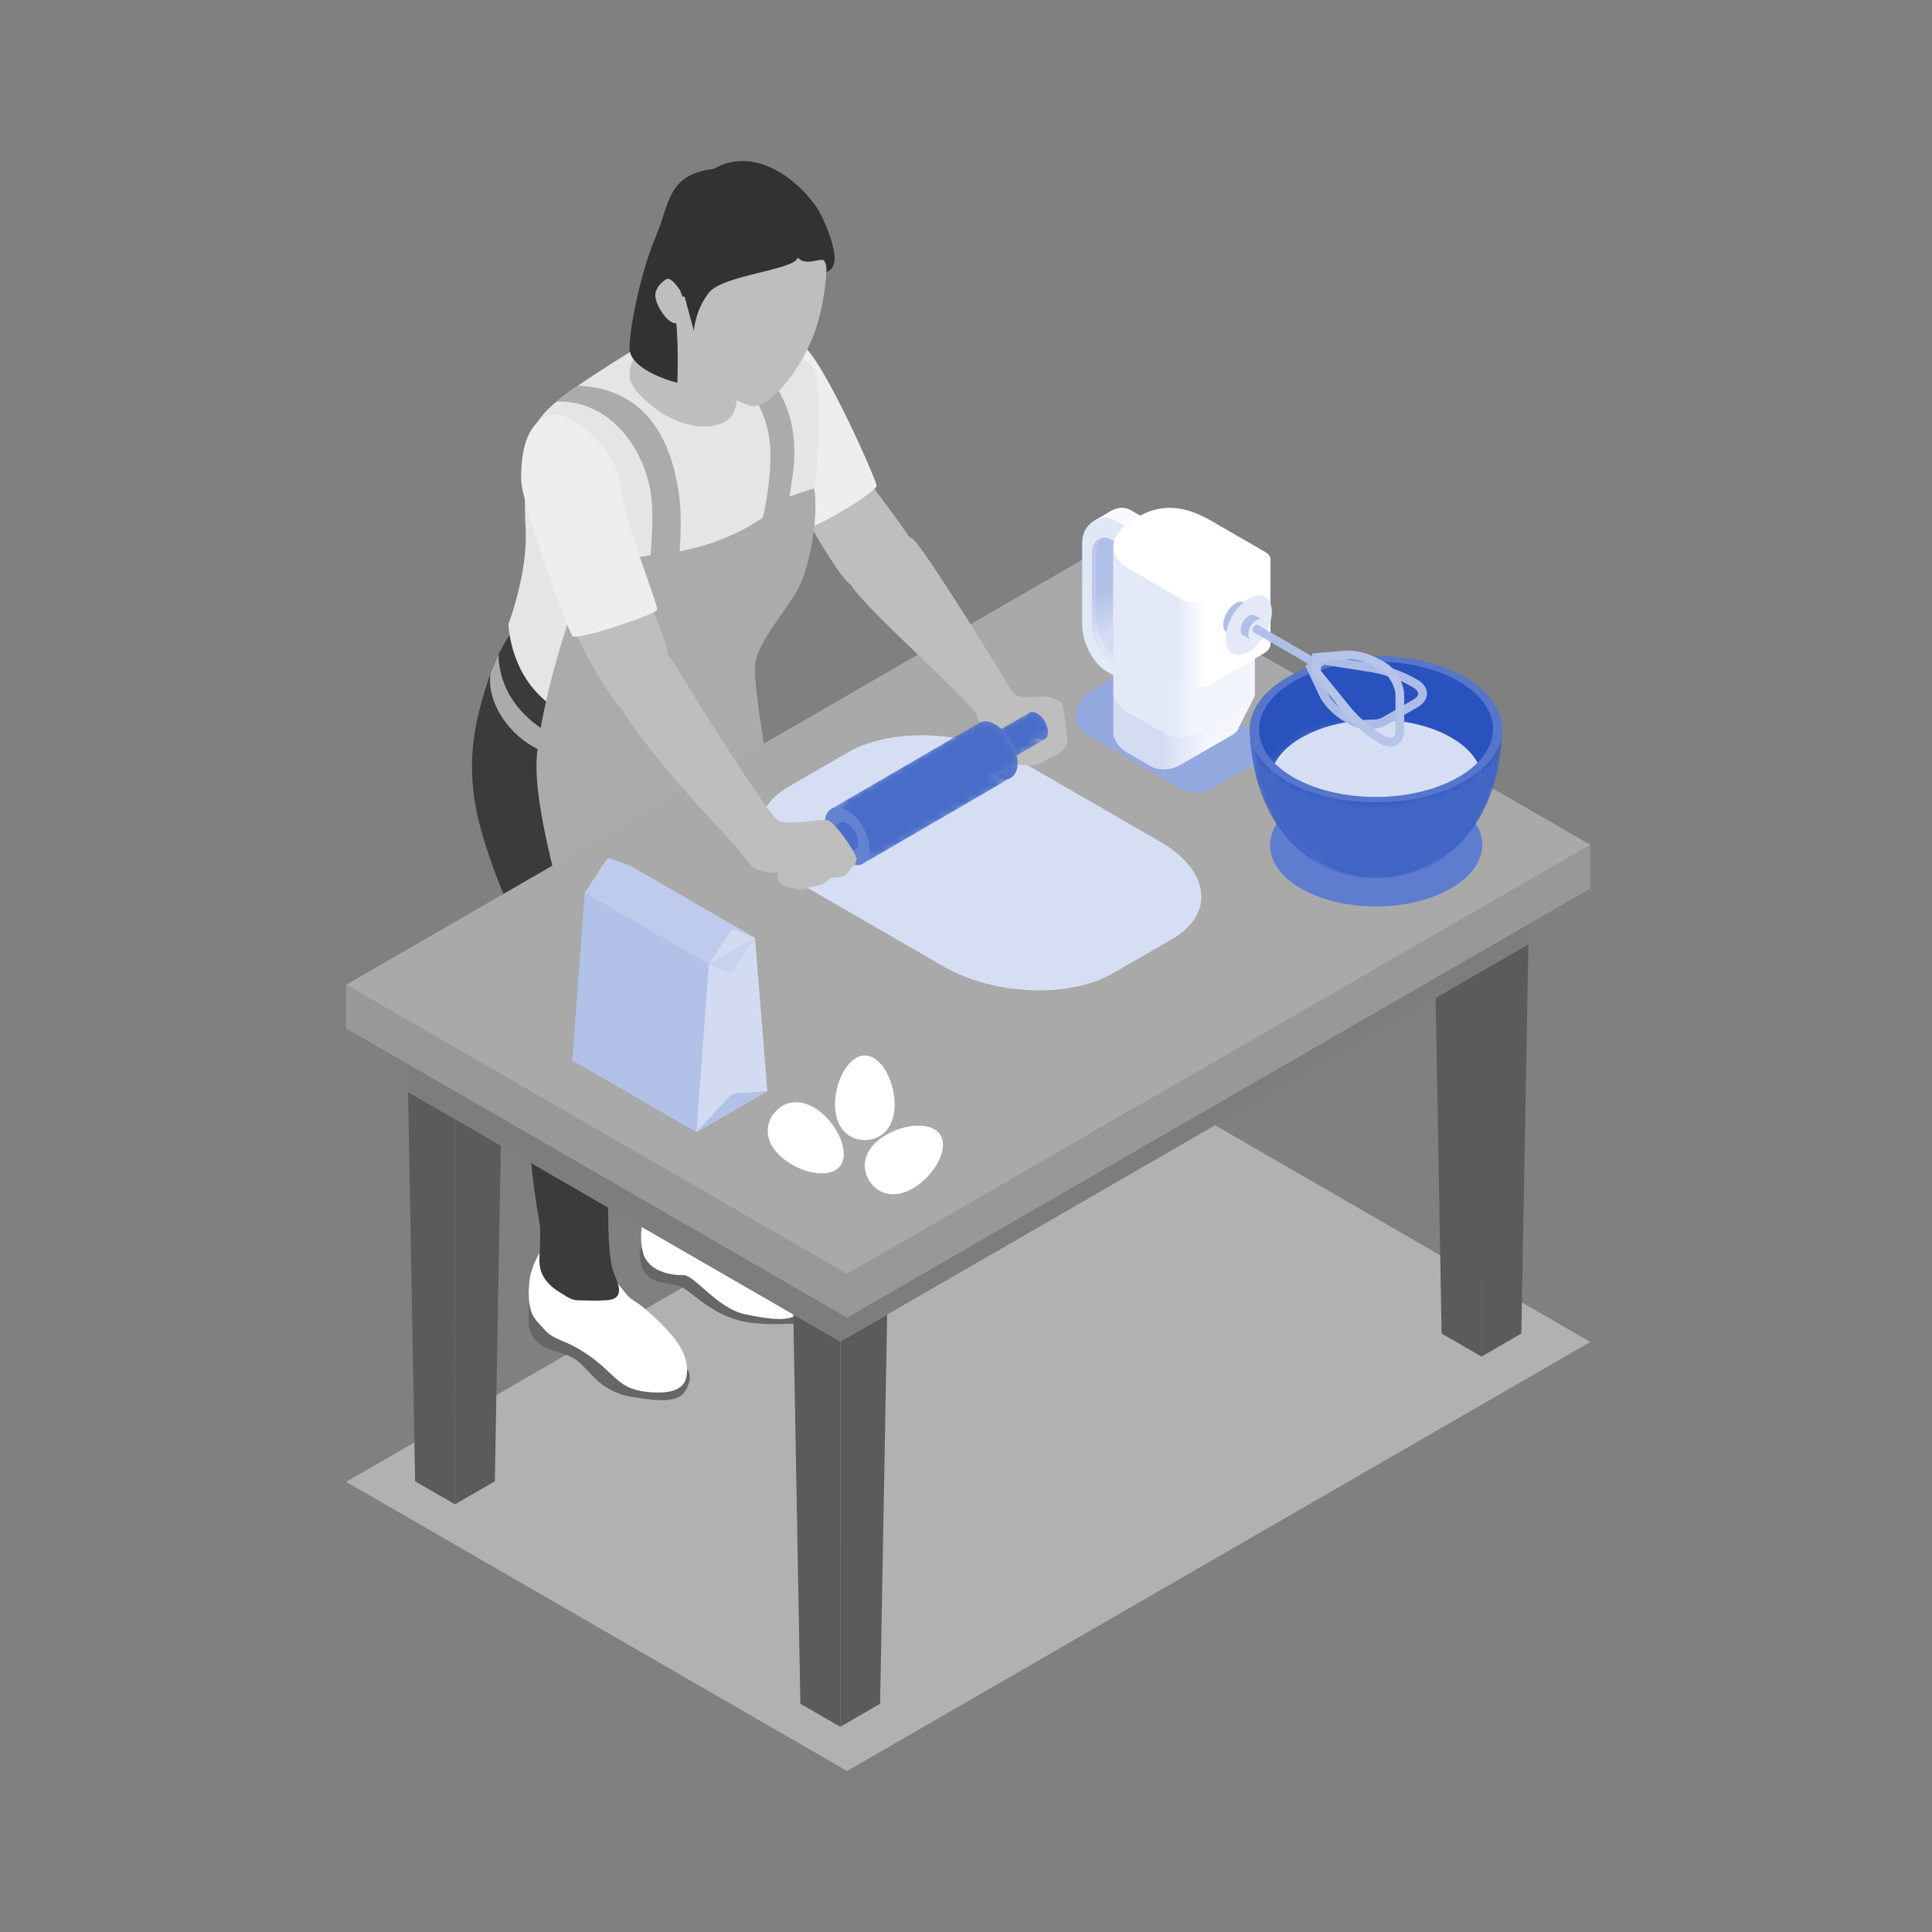 <svg width="240" height="240" viewBox="0 0 240 240" fill="none" xmlns="http://www.w3.org/2000/svg">
<rect x="0" y="0" width="240" height="240" fill="#808080" stroke="none"/>
<path d="M105.228 220L197.554 166.699L135.326 130.767L43 184.078L105.228 220Z" fill="#E3E3E3" fill-opacity="0.5"/>
<path d="M105.589 56.397C107.063 58.819 112.423 65.663 113.165 67.065C113.897 68.467 107.135 73.683 105.589 72.58C104.042 71.477 98.012 61.251 98.301 59.705C98.6 58.159 105.589 56.397 105.589 56.397Z" fill="#BEBEBE"/>
<path d="M98.012 42.058C99.775 42.202 101.249 44.336 103.599 48.747C105.949 53.159 108.815 59.673 108.897 60.333C108.969 60.993 101.744 65.518 99.734 65.755C98.919 65.858 92.57 56.684 92.271 54.045C91.972 51.396 98.012 42.058 98.012 42.058Z" fill="#EEEEEE"/>
<path d="M65.667 163.855C65.667 164.432 65.708 165.009 65.924 165.545C66.574 167.123 68.048 167.566 69.522 168.019C70.439 168.298 71.346 168.669 72.058 169.328C73.026 170.205 73.82 171.287 74.892 172.05C76.067 172.885 77.345 173.39 78.778 173.575C80.407 173.792 83.056 174.359 84.55 173.41C84.849 173.214 85.066 172.915 85.241 172.596C85.674 171.833 85.932 170.802 85.375 170.112C85.076 169.741 84.612 169.555 84.169 169.39C83.025 168.978 81.86 168.586 80.675 168.318C79.706 168.091 78.974 167.37 78.098 166.885C77.201 166.401 76.253 166.03 75.305 165.659C74.057 165.174 72.81 164.69 71.563 164.205C70.326 163.721 69.532 163.133 68.605 162.185C67.996 161.567 67.182 160.989 66.337 161.165C66.151 161.206 65.976 161.278 65.863 161.433C65.749 161.598 65.729 161.804 65.718 162C65.687 162.566 65.677 163.133 65.677 163.7C65.677 163.752 65.677 163.814 65.677 163.865L65.667 163.855Z" fill="#666666"/>
<path d="M79.5 156.371C79.603 157.061 79.778 157.773 80.232 158.298C80.778 158.937 81.633 159.205 82.458 159.36C83.283 159.525 84.138 159.618 84.88 160.009C85.262 160.216 85.592 160.484 85.932 160.752C87.457 161.968 89.086 163.122 90.921 163.761C93.343 164.607 95.982 164.524 98.559 164.431C98.765 164.431 99.002 164.411 99.146 164.266C99.291 164.132 99.322 163.916 99.342 163.72C99.383 163.102 99.322 162.452 98.992 161.927C98.559 161.257 97.775 160.916 97.074 160.556C95.322 159.638 93.786 158.319 91.993 157.494C90.282 156.701 88.395 156.391 86.53 156.154C85.798 156.062 85.035 155.979 84.314 156.134C83.654 156.268 83.654 156.299 83.025 155.958C82.499 155.68 81.891 155.505 81.396 155.185C80.963 154.907 80.551 154.443 79.964 154.732C79.448 154.99 79.407 155.711 79.49 156.278C79.49 156.309 79.49 156.34 79.5 156.371Z" fill="#666666"/>
<path d="M86.241 149.795C90.653 151.784 91.91 152.98 95.033 155.959C98.249 159.02 99.682 162.793 99.043 163.277C98.012 164.06 96.167 164.019 92.611 163.277C89.065 162.545 86.241 158.309 84.839 158.391C83.437 158.463 80.458 157.969 79.86 155.536C79.273 153.114 79.86 150.351 81.314 149.795C82.303 149.413 86.231 149.795 86.231 149.795H86.241Z" fill="white"/>
<path d="M90.735 106.699C91.178 115.594 91.312 114.419 90.581 126.407C89.849 138.395 88.87 147.569 89.292 149.414C89.715 151.249 91.601 153.135 92.323 154.3C92.621 154.784 92.797 155.176 92.889 155.485C93.096 156.186 92.498 156.866 91.766 156.805C90.457 156.691 87.54 156.588 84.262 153.424C82.479 151.702 80.149 152.084 81.324 149.795C82.499 147.517 81.613 141.92 80.438 136.478C79.263 131.035 80.881 115.666 82.056 111.172C83.231 106.678 90.735 106.688 90.735 106.688V106.699Z" fill="#333333"/>
<path d="M87.715 71.147C90.869 77.868 91.704 83.619 92.838 93.566C93.972 103.513 90.931 120.603 90.395 123.809C89.859 127.015 84.85 127.819 82.84 127.314C80.819 126.819 80.304 126.231 78.129 120.026C75.954 113.821 74.109 76.425 74.109 76.425L87.715 71.137V71.147Z" fill="#333333"/>
<path d="M73.068 155.867C74.614 156.526 75.892 158.464 76.943 159.691C77.387 160.206 77.82 160.887 78.356 161.309C78.778 161.639 79.273 161.897 79.706 162.247C80.757 163.103 81.747 164.02 82.674 164.999C83.468 165.845 84.231 166.741 84.746 167.782C85.262 168.824 85.499 170.03 85.241 171.153C84.901 172.606 83.386 172.936 82.087 172.978C80.561 173.019 78.747 172.823 77.459 171.978C76.552 171.38 75.799 170.576 74.995 169.854C73.851 168.813 72.573 167.916 71.212 167.195C70.027 166.566 68.563 166.247 67.666 165.195C67.058 164.484 66.337 163.907 66.017 163C65.605 161.835 65.656 160.516 65.749 159.31C65.914 157.227 67.295 155.207 67.295 155.207L73.068 155.887V155.867Z" fill="white"/>
<path d="M81.633 89.021C82.448 102.833 77.696 98.411 78.665 105.626C79.644 112.842 80.716 125.129 79.871 128.582C79.025 132.035 74.707 132.076 72.439 131.293C70.171 130.509 68.254 126.551 66.728 121.645C65.193 116.738 61.286 109.275 59.503 102.111C57.719 94.948 58.884 89.443 61.049 83.331C63.203 77.218 70.419 70.096 70.419 70.096L81.644 89.041L81.633 89.021Z" fill="#3B3B3B"/>
<path d="M78.593 107.935C79.397 113.965 80.025 126.262 79.84 128.705C79.51 132.962 75.439 143.899 75.511 148.754C75.583 153.609 75.593 155.33 76.016 157.402C76.222 158.422 77.624 160.484 76.407 161.247C76.078 161.453 75.676 161.494 75.284 161.525C74.15 161.607 73.016 161.556 71.872 161.535C70.965 161.525 70.429 161.071 69.666 160.618C67.522 159.34 66.873 157.897 67.017 155.99C67.161 154.083 67.089 152.269 67.089 152.269C67.089 152.269 64.615 139.446 66.017 131.643C67.419 123.85 72.707 116.449 72.635 114.47C72.563 112.481 78.593 107.925 78.593 107.925V107.935Z" fill="#3B3B3B"/>
<path d="M63.152 77.537C63.45 81.659 65.502 86.803 71.243 89.153C76.985 91.503 86.251 89.597 88.302 86.731C90.354 83.865 91.24 82.608 92.57 80.33C93.889 78.052 98.085 71.207 99.93 66.28C101.775 61.353 102.352 48.263 101.032 45.758C99.713 43.253 91.209 42.222 91.209 42.222C91.209 42.222 85.859 39.109 82.097 41.387C68.811 49.407 67.955 50.736 66.708 52.499C65.461 54.262 64.997 60.302 65.296 65.713C65.595 71.125 63.162 77.526 63.162 77.526L63.152 77.537Z" fill="#E5E5E5"/>
<path d="M91.209 45.408C95.507 51.51 96.27 54.087 95.394 60.818C94.518 67.549 90.951 77.445 90.951 77.445C90.951 77.445 92.796 76.744 93.683 75.61C94.569 74.466 97.353 67.26 98.466 59.097C99.579 50.933 96.002 46.779 92.951 44.202C92.394 44.388 91.219 45.419 91.219 45.419L91.209 45.408Z" fill="#ABABAB"/>
<path d="M69.12 49.891C75.995 49.623 80.458 56.241 80.953 62.178C81.448 68.115 79.634 78.557 78.603 81.299C81.984 79.577 82.2 78.846 82.633 78.402C83.076 77.959 85.303 67.899 84.313 61.188C83.324 54.478 80.201 48.294 71.8 47.912C71.429 48.17 69.12 49.901 69.12 49.901V49.891Z" fill="#ABABAB"/>
<path d="M98.043 61.684C93.425 65.952 87.962 68.364 80.798 68.982C79.747 69.075 74.356 70.075 72.727 72.24C71.088 74.394 67.12 87.691 66.677 94.112C66.234 100.534 70.192 113.439 71.099 116.501C71.996 119.552 98.754 114.852 96.693 103.018C94.631 91.185 93.827 86.103 93.786 83.155C93.745 80.207 96.672 77.27 98.992 73.425C100.579 70.796 101.744 63.89 101.146 60.685C100.393 60.839 98.033 61.705 98.033 61.705L98.043 61.684Z" fill="#ABABAB"/>
<path d="M93.426 43.625C90.776 45.687 92.446 50.243 90.632 51.933C88.818 53.624 84.674 53.304 81.262 50.635C77.624 47.79 78.18 46.676 78.325 45.553C78.469 44.429 81.417 40.883 82.448 38.575C83.479 36.266 84.406 31.215 84.406 31.215L93.426 43.625Z" fill="#BEBEBE"/>
<path d="M87.107 32.183C86.55 34.296 85.334 41.027 85.571 42.738C85.777 44.233 86.849 48.191 93.23 50.428C93.591 50.551 94.425 50.283 94.642 50.191C96.394 49.397 98.961 46.48 100.765 42.346C102.568 38.213 102.754 33.193 102.723 31.781C102.692 30.379 94.889 28.215 91.921 29.369C88.952 30.523 87.097 32.183 87.097 32.183H87.107Z" fill="#BEBEBE"/>
<path d="M99.115 31.977C98.713 33.585 89.808 34.121 88.055 36.368C86.303 38.615 86.2 41.12 86.2 41.12L85.045 36.853C85.045 36.853 83.19 36.554 83.788 38.863C84.386 41.172 84.138 47.552 84.138 47.552C84.138 47.552 78.15 46.088 78.201 43.181C78.253 40.275 79.716 33.492 81.469 29.369C83.231 25.246 82.87 21.68 88.653 20.979C94.539 17.608 100.579 23.793 102.002 26.71C103.424 29.627 103.826 31.688 103.63 32.637C103.434 33.595 102.672 33.781 102.672 33.781C102.672 33.781 102.733 32.833 102.373 32.389C102.012 31.936 100.064 33.142 99.105 31.987L99.115 31.977Z" fill="#323232"/>
<path d="M82.891 34.636C83.52 34.513 84.499 36.09 84.499 36.09C84.499 36.09 85.602 38.697 84.499 39.904C83.396 41.109 81.231 37.79 81.407 36.533C81.582 35.275 82.891 34.626 82.891 34.626V34.636Z" fill="#BEBEBE"/>
<path d="M184.04 168.523L184.03 120.654L178.216 117.294L179.082 165.658L184.04 168.523Z" fill="#5B5B5B"/>
<path d="M184.041 168.523V120.654L189.864 117.294L188.988 165.658L184.041 168.523Z" fill="#5B5B5B"/>
<path d="M56.513 139.011L62.368 135.63L56.554 132.27L50.69 135.65L56.513 139.011Z" fill="#7D7D7D"/>
<path d="M56.513 186.87V139.012L50.69 135.651L51.566 184.015L56.513 186.87Z" fill="#5B5B5B"/>
<path d="M56.513 186.87L56.523 139.012L62.337 135.651L61.471 184.015L56.513 186.87Z" fill="#5B5B5B"/>
<path d="M104.372 166.647L110.237 163.266L104.413 159.905L98.548 163.286L104.372 166.647Z" fill="#7D7D7D"/>
<path d="M104.382 214.505L104.372 166.646L98.548 163.286L99.424 211.65L104.382 214.505Z" fill="#5B5B5B"/>
<path d="M104.382 214.505V166.646L110.206 163.286L109.33 211.65L104.382 214.505Z" fill="#5B5B5B"/>
<path d="M104.382 166.646L189.864 117.293L136.171 86.298L50.69 135.651L104.382 166.646Z" fill="#838383"/>
<path d="M136.13 93.039L141.995 89.658L136.171 86.298L130.306 89.679L136.13 93.039Z" fill="#7D7D7D"/>
<path d="M104.382 166.647L189.864 117.293V111.026L104.382 159.462V166.647Z" fill="#7D7D7D"/>
<path d="M184.03 120.653L189.895 117.272L184.071 113.912L178.216 117.293L184.03 120.653Z" fill="#7D7D7D"/>
<path d="M104.382 166.646V159.462L50.69 128.436V135.651L104.382 166.646Z" fill="#7D7D7D"/>
<path d="M136.13 140.908L141.119 138.022L136.171 135.167L131.182 138.043L136.13 140.908Z" fill="#5B5B5B"/>
<path d="M136.13 140.908V93.039L130.306 89.679L131.182 138.043L136.13 140.908Z" fill="#5B5B5B"/>
<path d="M136.13 140.908L136.14 93.039L141.964 89.679L141.088 138.043L136.13 140.908Z" fill="#5B5B5B"/>
<path d="M105.228 163.678L197.554 110.377V104.944L105.228 158.256V163.678Z" fill="#989898"/>
<path d="M105.228 163.678V158.256L43 122.323V127.755L105.228 163.678Z" fill="#989898"/>
<path d="M105.228 158.256L197.554 104.945L135.326 69.022L43 122.324L105.228 158.256Z" fill="#A9A9A9"/>
<path d="M138.192 120.933L145.613 116.645C150.983 113.542 150.313 108.131 144.108 104.554L126.348 94.298C120.143 90.721 110.763 90.329 105.392 93.432L97.971 97.72C92.6 100.823 93.271 106.234 99.476 109.811L117.236 120.067C123.441 123.644 132.821 124.035 138.192 120.933Z" fill="#D6DEF3"/>
<path d="M79.623 72.528C80.139 74.002 82.489 78.342 82.932 81.207C83.375 84.073 78.294 89.155 76.902 87.753C75.511 86.351 68.955 75.394 69.841 72.528C70.728 69.663 79.623 72.528 79.623 72.528Z" fill="#BEBEBE"/>
<path d="M110.897 66.714C111.649 66.828 112 65.972 113.36 66.931C114.721 67.889 125.07 84.742 125.668 85.845C126.255 86.948 128.863 86.546 128.863 86.546C128.863 86.546 130.08 86.474 130.482 86.618C130.884 86.763 131.914 87.319 131.914 87.319C131.914 87.319 132.832 91.731 132.502 92.504C132.172 93.277 131.182 93.823 131.182 93.823L130.121 94.267C130.121 94.267 129.564 94.854 128.616 94.999C127.657 95.143 126.111 95.04 125.338 94.741C124.565 94.442 123.349 93.123 123.349 93.123C123.349 93.123 121.71 90.236 121.297 88.804C120.885 87.371 107.062 75.239 105.722 72.651C104.382 70.064 110.897 66.704 110.897 66.704V66.714Z" fill="#BEBEBE"/>
<path d="M68.955 51.407C71.892 51.995 76.531 55.685 77.129 60.54C77.716 65.395 81.829 75.218 81.633 75.764C81.438 76.311 71.614 79.661 71.099 79.001C70.583 78.341 64.749 62.498 64.739 59.561C64.729 56.623 65.131 52.067 68.955 51.407Z" fill="#EEEEEE"/>
<path d="M130.183 90.927C130.193 91.792 129.595 92.153 128.853 91.741C128.111 91.329 127.503 90.287 127.492 89.432C127.482 88.566 128.08 88.205 128.822 88.618C129.564 89.03 130.172 90.071 130.193 90.927H130.183Z" fill="#6582D0"/>
<mask id="mask0_29_4893" style="mask-type:luminance" maskUnits="userSpaceOnUse" x="122" y="88" width="8" height="7">
<path d="M124.575 94.844C124.338 94.978 124.008 94.967 123.637 94.761C122.895 94.349 122.287 93.308 122.266 92.452C122.266 92.019 122.41 91.7 122.658 91.566L127.874 88.535C127.626 88.68 127.472 88.989 127.482 89.422C127.492 90.287 128.1 91.318 128.842 91.731C129.203 91.937 129.533 91.947 129.78 91.813C128.214 92.72 126.132 93.936 124.565 94.844H124.575Z" fill="white"/>
</mask>
<g mask="url(#mask0_29_4893)">
<path d="M124.575 94.844L129.791 91.813C129.554 91.947 129.224 91.937 128.853 91.731C128.111 91.318 127.503 90.277 127.492 89.422C127.492 88.978 127.637 88.669 127.884 88.535L122.668 91.566C122.421 91.71 122.266 92.019 122.277 92.452C122.287 93.318 122.895 94.349 123.648 94.761C124.008 94.967 124.338 94.978 124.586 94.844H124.575Z" fill="#496CC8"/>
</g>
<mask id="mask1_29_4893" style="mask-type:luminance" maskUnits="userSpaceOnUse" x="124" y="90" width="7" height="5">
<path d="M129.791 91.813L124.575 94.844C124.823 94.699 124.977 94.39 124.967 93.957L130.183 90.927C130.183 91.37 130.039 91.679 129.791 91.813Z" fill="white"/>
</mask>
<g mask="url(#mask1_29_4893)">
<path d="M124.967 93.957L130.183 90.927C130.183 91.37 130.039 91.679 129.791 91.813L124.575 94.844C124.823 94.699 124.977 94.39 124.967 93.957Z" fill="#496CC8"/>
</g>
<mask id="mask2_29_4893" style="mask-type:luminance" maskUnits="userSpaceOnUse" x="122" y="88" width="9" height="6">
<path d="M122.668 91.566L127.884 88.535C128.121 88.391 128.451 88.412 128.822 88.618C129.564 89.03 130.172 90.071 130.193 90.927L124.977 93.957C124.967 93.091 124.359 92.061 123.606 91.648C123.246 91.442 122.916 91.432 122.668 91.566Z" fill="white"/>
</mask>
<g mask="url(#mask2_29_4893)">
<path d="M122.668 91.566L127.884 88.535C128.121 88.391 128.451 88.412 128.822 88.618C129.564 89.03 130.172 90.071 130.193 90.927L124.977 93.957C124.967 93.091 124.359 92.061 123.606 91.648C123.246 91.442 122.916 91.432 122.668 91.566Z" fill="#496CC8"/>
</g>
<path d="M126.41 94.751C126.431 96.534 125.204 97.287 123.668 96.431C122.132 95.576 120.864 93.432 120.844 91.648C120.823 89.865 122.05 89.113 123.586 89.968C125.121 90.824 126.389 92.968 126.41 94.751ZM124.967 93.947C124.957 93.081 124.348 92.05 123.596 91.638C122.854 91.226 122.256 91.587 122.266 92.453C122.277 93.318 122.885 94.349 123.637 94.761C124.379 95.174 124.977 94.813 124.967 93.947Z" fill="#6582D0"/>
<mask id="mask3_29_4893" style="mask-type:luminance" maskUnits="userSpaceOnUse" x="102" y="89" width="24" height="19">
<path d="M107.217 107.275C106.722 107.564 106.042 107.533 105.279 107.11C103.743 106.255 102.475 104.111 102.455 102.328C102.445 101.421 102.754 100.781 103.269 100.483L121.638 89.804C121.122 90.103 120.813 90.742 120.823 91.649C120.844 93.432 122.112 95.576 123.647 96.432C124.4 96.854 125.091 96.885 125.585 96.597C120.071 99.802 112.721 104.07 107.217 107.275Z" fill="white"/>
</mask>
<g mask="url(#mask3_29_4893)">
<path d="M107.217 107.275L125.585 96.597C125.091 96.885 124.41 96.854 123.647 96.432C122.112 95.576 120.844 93.432 120.823 91.649C120.813 90.742 121.122 90.103 121.638 89.804L103.269 100.483C102.754 100.781 102.445 101.421 102.455 102.328C102.475 104.111 103.743 106.255 105.279 107.11C106.032 107.533 106.722 107.564 107.217 107.275Z" fill="#496CC8"/>
</g>
<mask id="mask4_29_4893" style="mask-type:luminance" maskUnits="userSpaceOnUse" x="107" y="94" width="20" height="14">
<path d="M125.596 96.596L107.227 107.275C107.743 106.976 108.052 106.337 108.042 105.43L126.41 94.751C126.42 95.658 126.111 96.297 125.596 96.596Z" fill="white"/>
</mask>
<g mask="url(#mask4_29_4893)">
<path d="M108.032 105.43L126.4 94.751C126.41 95.658 126.101 96.297 125.586 96.596L107.217 107.275C107.733 106.976 108.042 106.337 108.032 105.43Z" fill="#496CC8"/>
</g>
<mask id="mask5_29_4893" style="mask-type:luminance" maskUnits="userSpaceOnUse" x="103" y="89" width="24" height="17">
<path d="M103.269 100.482L121.637 89.804C122.132 89.515 122.812 89.546 123.575 89.969C125.111 90.824 126.379 92.968 126.4 94.751L108.031 105.43C108.011 103.647 106.743 101.503 105.207 100.647C104.454 100.225 103.764 100.194 103.269 100.482Z" fill="white"/>
</mask>
<g mask="url(#mask5_29_4893)">
<path d="M103.269 100.482L121.637 89.804C122.132 89.515 122.812 89.546 123.575 89.969C125.111 90.824 126.379 92.968 126.4 94.751L108.031 105.43C108.011 103.647 106.743 101.503 105.207 100.647C104.454 100.225 103.764 100.194 103.269 100.482Z" fill="#496CC8"/>
</g>
<path d="M108.031 105.431C108.052 107.214 106.825 107.967 105.289 107.111C103.754 106.255 102.486 104.111 102.465 102.328C102.444 100.545 103.671 99.793 105.207 100.648C106.743 101.504 108.011 103.648 108.031 105.431ZM106.588 104.627C106.578 103.761 105.97 102.73 105.217 102.318C104.475 101.906 103.877 102.266 103.888 103.132C103.898 103.998 104.506 105.029 105.258 105.441C106.001 105.853 106.598 105.493 106.588 104.627Z" fill="#6582D0"/>
<mask id="mask6_29_4893" style="mask-type:luminance" maskUnits="userSpaceOnUse" x="98" y="102" width="9" height="7">
<path d="M100.981 108.553C100.744 108.687 100.414 108.677 100.043 108.471C99.301 108.059 98.693 107.018 98.682 106.162C98.682 105.729 98.827 105.41 99.074 105.276L104.29 102.245C104.042 102.389 103.888 102.699 103.898 103.132C103.908 103.997 104.517 105.028 105.269 105.441C105.63 105.647 105.96 105.657 106.207 105.523C104.64 106.43 102.558 107.646 100.991 108.553H100.981Z" fill="white"/>
</mask>
<g mask="url(#mask6_29_4893)">
<path d="M100.981 108.553L106.196 105.523C105.959 105.667 105.63 105.647 105.258 105.441C104.516 105.028 103.908 103.987 103.888 103.132C103.888 102.688 104.032 102.379 104.279 102.245L99.064 105.276C98.816 105.42 98.662 105.729 98.672 106.162C98.682 107.028 99.29 108.059 100.032 108.471C100.393 108.677 100.723 108.687 100.97 108.553H100.981Z" fill="#496CC8"/>
</g>
<mask id="mask7_29_4893" style="mask-type:luminance" maskUnits="userSpaceOnUse" x="100" y="104" width="7" height="5">
<path d="M106.197 105.522L100.981 108.553C101.228 108.408 101.383 108.099 101.373 107.666L106.588 104.636C106.588 105.079 106.444 105.388 106.197 105.522Z" fill="white"/>
</mask>
<g mask="url(#mask7_29_4893)">
<path d="M101.383 107.656L106.598 104.626C106.598 105.069 106.454 105.378 106.207 105.512L100.991 108.543C101.238 108.399 101.393 108.089 101.383 107.656Z" fill="#496CC8"/>
</g>
<mask id="mask8_29_4893" style="mask-type:luminance" maskUnits="userSpaceOnUse" x="99" y="102" width="8" height="6">
<path d="M99.074 105.265L104.289 102.234C104.527 102.1 104.856 102.111 105.227 102.317C105.97 102.729 106.578 103.77 106.598 104.626L101.383 107.656C101.372 106.79 100.764 105.759 100.012 105.347C99.651 105.141 99.321 105.131 99.074 105.265Z" fill="white"/>
</mask>
<g mask="url(#mask8_29_4893)">
<path d="M99.074 105.265L104.289 102.234C104.527 102.1 104.856 102.111 105.227 102.317C105.97 102.729 106.578 103.77 106.598 104.626L101.383 107.656C101.372 106.79 100.764 105.759 100.012 105.347C99.651 105.141 99.321 105.131 99.074 105.265Z" fill="#496CC8"/>
</g>
<path d="M101.383 107.657C101.393 108.523 100.795 108.884 100.053 108.471C99.311 108.059 98.703 107.018 98.692 106.162C98.682 105.297 99.28 104.936 100.022 105.348C100.764 105.76 101.373 106.802 101.393 107.657H101.383Z" fill="#6582D0"/>
<path d="M80.469 78.908C82.015 80.496 83.272 81.392 84.18 83.083C85.087 84.773 95.343 101.142 96.611 101.894C97.878 102.647 101.94 101.678 102.826 101.894C103.713 102.111 106.362 105.935 106.393 106.677C106.434 107.409 105.661 107.852 105.661 107.852C105.661 107.852 105.444 108.842 104.3 108.955L103.156 109.069C103.156 109.069 102.568 109.728 101.94 109.914C101.311 110.099 100.558 110.213 100.558 110.213C100.558 110.213 100.167 110.584 99.249 110.47C98.332 110.357 97.074 109.996 96.786 109.625C96.497 109.254 96.6 108.337 96.6 108.337C96.6 108.337 95.941 108.553 94.436 108.151C92.931 107.749 92.353 106.059 91.251 104.956C90.148 103.853 78.407 91.37 76.5 86.66C74.593 81.949 80.458 78.908 80.458 78.908H80.469Z" fill="#BEBEBE"/>
<path d="M136.192 85.402L136.821 85.041C139.944 83.237 144.665 83.041 147.366 84.608L157.22 92.236C158.117 92.751 158.003 93.659 156.972 94.256L150.458 98.019C149.427 98.617 147.86 98.678 146.964 98.163L135.429 91.504C132.729 89.948 133.069 87.216 136.182 85.412L136.192 85.402Z" fill="#94A9DF"/>
<path d="M140.49 63.384C138.8 62.405 136.501 63.92 136.501 66.167V76.382C136.501 78.629 137.872 81.248 139.552 82.216L146.314 86.123V66.745L140.49 63.384ZM142.686 78.918C142.686 80.753 141.573 81.588 140.202 80.794C138.831 80 137.718 77.877 137.718 76.042V67.755C137.718 65.92 138.831 65.085 140.202 65.879C141.573 66.672 142.686 68.796 142.686 70.631V78.918Z" fill="#F9FAFD"/>
<path d="M138.13 81.99C136.759 81.196 135.646 79.073 135.646 77.238V68.95C135.646 67.115 136.759 66.281 138.13 67.074C139.501 67.868 140.614 69.991 140.614 71.826V80.114C140.614 81.948 139.501 82.783 138.13 81.99Z" fill="url(#paint0_linear_29_4893)"/>
<path d="M138.583 81.505C137.264 80.743 136.192 78.691 136.192 76.929V68.683C136.192 66.92 137.264 66.106 138.583 66.868C139.903 67.631 140.975 69.682 140.975 71.445V79.691C140.975 81.454 139.903 82.268 138.583 81.505Z" fill="url(#paint1_linear_29_4893)"/>
<path d="M137.986 63.487L136.027 64.621L141.83 67.033L141.026 64.9L137.986 63.487Z" fill="#F9FAFD"/>
<path d="M138.419 64.58C136.728 63.6 134.429 65.116 134.429 67.363V77.578C134.429 79.825 135.8 82.443 137.481 83.412L144.242 87.318V67.94L138.419 64.58ZM140.614 80.113C140.614 81.948 139.501 82.783 138.13 81.989C136.759 81.196 135.646 79.072 135.646 77.237V68.95C135.646 67.115 136.759 66.28 138.13 67.074C139.501 67.868 140.614 69.991 140.614 71.826V80.113Z" fill="url(#paint2_linear_29_4893)"/>
<path d="M140.882 87.463L141.511 87.102C144.634 85.298 147.407 83.979 150.108 85.535L153.282 89.298C154.179 89.813 154.066 90.72 153.035 91.318L146.52 95.08C145.49 95.678 143.923 95.74 143.026 95.225L140.13 93.555C137.429 91.998 137.769 89.267 140.882 87.463Z" fill="url(#paint3_linear_29_4893)"/>
<path d="M153.715 90.7L155.725 86.762L138.305 85.886V90.957L153.715 90.7Z" fill="url(#paint4_linear_29_4893)"/>
<path d="M140.882 82.403L141.511 82.042C144.634 80.238 147.685 81.011 150.386 82.568L155.272 85.392C156.169 85.907 156.055 86.814 155.024 87.412L148.51 91.174C147.479 91.772 145.912 91.834 145.016 91.319L140.13 88.495C137.429 86.938 137.769 84.207 140.882 82.403Z" fill="url(#paint5_linear_29_4893)"/>
<path d="M155.88 68.352V86.267L138.305 85.886V67.909L155.88 68.352Z" fill="url(#paint6_linear_29_4893)"/>
<path d="M140.882 75.042L141.511 74.681C144.634 72.878 147.685 73.651 150.386 75.207L157.22 79.155C158.117 79.67 158.003 80.578 156.973 81.175L150.458 84.938C149.427 85.535 147.861 85.597 146.964 85.082L140.13 81.134C137.429 79.578 137.769 76.846 140.882 75.042Z" fill="url(#paint7_linear_29_4893)"/>
<path d="M157.828 69.476V80.031L138.305 78.526V67.909L157.828 69.476Z" fill="url(#paint8_linear_29_4893)"/>
<path d="M140.882 64.488L141.511 64.127C144.634 62.323 147.685 63.096 150.386 64.653L157.22 68.6C158.117 69.116 158.003 70.023 156.973 70.621L150.458 74.383C149.427 74.981 147.861 75.043 146.964 74.527L140.13 70.579C137.429 69.023 137.769 66.291 140.882 64.488Z" fill="white"/>
<path d="M170.97 112.602C178.251 112.582 184.144 109.146 184.132 104.928C184.12 100.709 178.208 97.306 170.927 97.326C163.646 97.347 157.753 100.783 157.765 105.001C157.777 109.22 163.689 112.623 170.97 112.602Z" fill="#5F7DCE"/>
<mask id="mask9_29_4893" style="mask-type:luminance" maskUnits="userSpaceOnUse" x="162" y="98" width="18" height="12">
<path d="M170.991 103.996C170.991 103.996 170.98 103.996 170.97 103.996C170.97 103.996 170.97 103.996 170.97 104.006C170.97 104.006 170.98 104.006 170.991 104.006C171.001 104.006 170.991 104.006 170.991 103.996C171.362 103.79 176.505 100.914 177.268 100.491C180.597 102.491 180.484 105.686 177.01 107.624C173.537 109.562 168.022 109.5 164.693 107.501C161.363 105.501 161.477 102.306 164.95 100.368C168.424 98.43 173.939 98.492 177.268 100.491C176.515 100.914 171.362 103.78 170.991 103.996Z" fill="white"/>
</mask>
<g mask="url(#mask9_29_4893)">
<path d="M170.991 103.996C171.362 103.79 176.505 100.914 177.268 100.491C173.939 98.492 168.424 98.43 164.95 100.368C161.477 102.306 161.363 105.501 164.693 107.501C168.022 109.5 173.537 109.562 177.01 107.624C180.484 105.686 180.597 102.491 177.268 100.491C176.515 100.914 171.362 103.78 170.991 103.996C170.991 103.996 170.991 103.996 170.991 104.006C170.991 104.017 170.98 104.006 170.97 104.006C170.97 104.006 170.97 104.006 170.97 103.996C170.97 103.996 170.98 103.996 170.991 103.996Z" fill="#2952BE"/>
</g>
<mask id="mask10_29_4893" style="mask-type:luminance" maskUnits="userSpaceOnUse" x="155" y="81" width="32" height="29">
<path d="M155.261 90.639C155.261 88.248 156.869 85.857 160.085 84.063C166.331 80.579 176.258 80.682 182.257 84.29C182.257 84.774 182.288 93.938 177.268 100.494C173.939 98.494 168.424 98.432 164.95 100.37C161.477 102.308 161.363 105.503 164.693 107.503C168.022 109.502 173.537 109.564 177.01 107.626C180.484 105.689 180.597 102.493 177.268 100.494C182.288 93.938 182.257 84.764 182.257 84.29C185.164 86.042 186.617 88.299 186.627 90.557C186.627 91.299 186.576 93.299 186.04 95.701C185.463 98.288 184.648 99.989 184.411 100.452C184.257 100.751 184.061 101.153 183.896 101.442C183.587 101.968 183.143 102.648 182.793 103.153C182.422 103.689 181.824 104.318 181.391 104.802C180.886 105.359 179.546 106.513 178.144 107.266C177.484 107.616 175.949 108.441 173.609 108.843C172.485 109.039 170.733 109.204 168.713 108.905C165.414 108.41 162.6 106.956 160.343 104.596C158.425 102.596 157.333 100.256 156.745 98.648C156.539 98.071 156.055 96.731 155.663 94.608C155.55 94.02 155.302 92.443 155.282 90.66L155.261 90.639Z" fill="white"/>
</mask>
<g mask="url(#mask10_29_4893)">
<path d="M155.261 90.639C155.292 93.464 156.003 103.009 164.084 107.41C168.702 109.925 176.309 109.884 181.319 104.843C186.174 99.957 186.597 92.691 186.617 90.588C186.617 88.299 185.164 86.042 182.247 84.29C182.247 84.774 182.278 93.938 177.258 100.494C180.587 102.493 180.474 105.689 177 107.626C173.526 109.564 168.012 109.502 164.682 107.503C161.353 105.503 161.466 102.308 164.94 100.37C168.414 98.432 173.928 98.494 177.258 100.494C182.278 93.938 182.247 84.764 182.247 84.29C176.248 80.682 166.321 80.579 160.075 84.063C156.859 85.857 155.24 88.248 155.251 90.639H155.261Z" fill="#92A7DE"/>
<path d="M177.258 100.493C180.587 102.493 180.474 105.688 177 107.626C173.526 109.564 168.012 109.502 164.682 107.502C161.353 105.503 161.466 102.307 164.94 100.369C165.383 100.122 165.857 99.906 166.352 99.73C166.146 99.483 165.878 99.153 165.672 98.916C165.26 95.824 168.166 95.855 169.465 96.7C170.424 97.329 170.352 97.947 170.228 98.978C172.753 98.854 175.361 99.359 177.247 100.503C182.267 93.948 182.236 84.774 182.236 84.3C176.237 80.692 166.311 80.589 160.065 84.073C156.849 85.866 155.23 88.258 155.241 90.649C155.241 90.814 155.241 91.031 155.251 91.206L155.271 91.69C155.282 91.865 155.302 92.103 155.313 92.288L155.385 92.968C155.416 93.206 155.457 93.525 155.488 93.762L155.622 94.607C155.673 94.896 155.746 95.277 155.807 95.566L156.034 96.525C156.127 96.854 156.251 97.298 156.354 97.627L156.704 98.648C156.849 99.019 157.044 99.504 157.199 99.864L157.683 100.874C157.91 101.276 158.209 101.812 158.446 102.204L159.065 103.121C159.425 103.575 159.91 104.163 160.291 104.595L161.013 105.307C161.93 106.09 162.147 106.276 163.27 106.997L164.054 107.44C164.322 107.564 164.672 107.739 164.94 107.863L165.693 108.162C165.93 108.244 166.249 108.358 166.486 108.43L167.208 108.626C167.435 108.677 167.723 108.75 167.95 108.791L168.651 108.914C168.867 108.945 169.146 108.976 169.362 108.997L170.053 109.048C170.259 109.048 170.537 109.069 170.743 109.069H171.434C171.64 109.048 171.918 109.038 172.125 109.018L172.825 108.945C173.042 108.914 173.32 108.873 173.537 108.842L174.258 108.698C174.475 108.646 174.774 108.574 174.99 108.512L175.732 108.286C175.969 108.203 176.279 108.09 176.516 107.997L177.299 107.657C177.557 107.523 177.907 107.358 178.155 107.214L178.979 106.719C179.67 106.234 180.443 105.688 181.329 104.802L182.061 104.008C182.432 103.534 182.917 102.895 183.257 102.4L183.834 101.441C184.051 101.019 184.349 100.462 184.545 100.04L184.968 99.029C185.102 98.658 185.287 98.163 185.411 97.782L185.7 96.793C185.782 96.463 185.896 96.03 185.968 95.7L186.153 94.793C186.205 94.514 186.267 94.144 186.308 93.865L186.411 93.092C186.432 92.865 186.463 92.566 186.483 92.35L186.524 91.752C186.524 91.597 186.545 91.381 186.545 91.226V90.866C186.545 90.783 186.555 90.67 186.555 90.577C186.555 88.32 185.102 86.062 182.185 84.31C182.185 84.794 182.216 93.958 177.196 100.514L177.258 100.493Z" fill="#92A7DE"/>
<path d="M177.258 100.494C180.587 102.493 180.474 105.689 177 107.626C173.526 109.564 168.012 109.502 164.682 107.503C161.951 105.854 161.538 103.411 163.394 101.514C163.27 101.267 163.105 100.937 162.982 100.689C161.662 98.288 164.002 92.474 169.249 94.34C170.496 94.783 172.619 95.989 172.856 99.071C174.485 99.277 176.021 99.751 177.258 100.494C182.278 93.938 182.247 84.764 182.247 84.29C176.248 80.682 166.321 80.579 160.075 84.063C156.859 85.857 155.24 88.248 155.251 90.639C155.251 90.804 155.251 91.021 155.261 91.196L155.282 91.68C155.292 91.856 155.313 92.093 155.323 92.278L155.395 92.959C155.426 93.196 155.467 93.515 155.498 93.752L155.632 94.597C155.684 94.886 155.756 95.267 155.818 95.556L156.044 96.515C156.137 96.845 156.261 97.288 156.364 97.618L156.714 98.638C156.859 99.009 157.055 99.494 157.209 99.855L157.694 100.865C157.92 101.267 158.219 101.803 158.456 102.194L159.075 103.112C159.436 103.565 159.92 104.153 160.302 104.586L161.023 105.297C161.94 106.08 162.157 106.266 163.28 106.987L164.064 107.431C164.332 107.554 164.682 107.73 164.95 107.853L165.703 108.152C165.94 108.235 166.259 108.348 166.496 108.42L167.218 108.616C167.445 108.668 167.733 108.74 167.96 108.781L168.661 108.905C168.878 108.936 169.156 108.966 169.372 108.987L170.063 109.039C170.269 109.039 170.547 109.059 170.754 109.059H171.444C171.65 109.039 171.929 109.028 172.135 109.008L172.836 108.936C173.052 108.905 173.331 108.863 173.547 108.832L174.269 108.688C174.485 108.637 174.784 108.564 175 108.503L175.743 108.276C175.98 108.193 176.289 108.08 176.526 107.987L177.309 107.647C177.567 107.513 177.917 107.348 178.165 107.204L178.989 106.709C179.68 106.225 180.453 105.678 181.34 104.792L182.071 103.998C182.443 103.524 182.927 102.885 183.267 102.39L183.844 101.432C184.061 101.009 184.36 100.452 184.556 100.03L184.978 99.019C185.112 98.648 185.298 98.154 185.421 97.772L185.71 96.783C185.793 96.453 185.906 96.02 185.978 95.69L186.164 94.783C186.215 94.505 186.277 94.134 186.318 93.855L186.421 93.082C186.442 92.856 186.473 92.557 186.493 92.34L186.535 91.742C186.535 91.588 186.555 91.371 186.555 91.217V90.856C186.555 90.773 186.566 90.66 186.566 90.567C186.566 88.31 185.112 86.052 182.195 84.3C182.195 84.785 182.226 93.948 177.206 100.504L177.258 100.494Z" fill="#4367C6"/>
<path d="M177.619 100.019C177.567 100.256 177.742 100.586 177.763 100.833C180.567 102.843 180.288 105.802 177.01 107.636C173.537 109.574 168.022 109.512 164.693 107.513C164.6 107.461 164.518 107.399 164.435 107.348C164.27 107.265 164.054 107.152 163.889 107.08C154.931 101.936 156.302 90.732 162.374 88.948C168.156 87.248 175.99 92.948 177.629 100.029C182.288 93.515 182.267 84.774 182.267 84.3C176.268 80.692 166.342 80.589 160.096 84.073C156.88 85.866 155.261 88.258 155.272 90.649C155.272 90.814 155.272 91.031 155.282 91.206L155.302 91.69C155.313 91.865 155.333 92.103 155.344 92.288L155.416 92.968C155.447 93.206 155.488 93.525 155.519 93.762L155.653 94.607C155.704 94.896 155.777 95.277 155.838 95.566L156.065 96.525C156.158 96.854 156.282 97.298 156.385 97.627L156.735 98.648C156.88 99.019 157.075 99.504 157.23 99.864L157.714 100.874C157.941 101.276 158.24 101.812 158.477 102.204L159.096 103.121C159.456 103.575 159.941 104.163 160.322 104.595L161.044 105.307C161.961 106.09 162.178 106.276 163.301 106.997L164.085 107.44C164.353 107.564 164.703 107.739 164.971 107.863L165.724 108.162C165.961 108.244 166.28 108.358 166.517 108.43L167.239 108.626C167.466 108.677 167.754 108.75 167.981 108.791L168.682 108.914C168.898 108.945 169.177 108.976 169.393 108.997L170.084 109.048C170.29 109.048 170.568 109.069 170.774 109.069H171.465C171.671 109.048 171.949 109.038 172.156 109.018L172.856 108.945C173.073 108.914 173.351 108.873 173.568 108.842L174.289 108.698C174.506 108.646 174.805 108.574 175.021 108.512L175.763 108.286C176 108.203 176.31 108.09 176.547 107.997L177.33 107.657C177.588 107.523 177.938 107.358 178.186 107.214L179.01 106.719C179.701 106.234 180.474 105.688 181.36 104.802L182.092 104.008C182.463 103.534 182.948 102.895 183.288 102.4L183.865 101.441C184.082 101.019 184.38 100.462 184.576 100.04L184.999 99.029C185.133 98.658 185.318 98.163 185.442 97.782L185.731 96.793C185.813 96.463 185.927 96.03 185.999 95.7L186.184 94.793C186.236 94.514 186.298 94.144 186.339 93.865L186.442 93.092C186.463 92.865 186.494 92.566 186.514 92.35L186.555 91.752C186.555 91.597 186.576 91.381 186.576 91.226V90.866C186.576 90.783 186.586 90.67 186.586 90.577C186.586 88.32 185.133 86.062 182.216 84.31C182.216 84.784 182.247 93.525 177.577 100.04L177.619 100.019Z" fill="#2952BE"/>
</g>
<mask id="mask11_29_4893" style="mask-type:luminance" maskUnits="userSpaceOnUse" x="180" y="84" width="6" height="14">
<path d="M185.36 91.578C184.917 93.691 184.484 95.814 184.041 97.927C184.494 95.732 183.309 93.443 180.464 91.732L181.412 84.754C184.546 86.64 185.855 89.166 185.35 91.578H185.36Z" fill="white"/>
</mask>
<g mask="url(#mask11_29_4893)">
<path d="M185.36 91.578L184.041 97.927C184.494 95.732 183.309 93.443 180.464 91.732L181.412 84.754C184.546 86.64 185.855 89.166 185.35 91.578H185.36Z" fill="#2952BE"/>
</g>
<mask id="mask12_29_4893" style="mask-type:luminance" maskUnits="userSpaceOnUse" x="156" y="82" width="26" height="17">
<path d="M157.879 98.009C157.426 95.896 156.972 93.783 156.529 91.67C155.983 89.124 157.446 86.464 160.889 84.547C166.682 81.321 175.876 81.413 181.432 84.753L180.484 91.731C175.444 88.701 167.105 88.618 161.848 91.546C158.724 93.288 157.395 95.7 157.89 98.009H157.879Z" fill="white"/>
</mask>
<g mask="url(#mask12_29_4893)">
<path d="M181.422 84.753L180.474 91.731C175.433 88.701 167.094 88.618 161.837 91.546C158.714 93.288 157.384 95.7 157.879 98.009L156.529 91.67C155.983 89.124 157.446 86.464 160.889 84.547C166.682 81.321 175.876 81.413 181.432 84.753H181.422Z" fill="#2952BE"/>
</g>
<path d="M180.463 91.731C185.504 94.761 185.329 99.595 180.082 102.523C174.825 105.45 166.486 105.368 161.446 102.337C156.405 99.307 156.58 94.472 161.827 91.545C167.084 88.618 175.423 88.7 180.463 91.731Z" fill="#D6DEF3"/>
<mask id="mask13_29_4893" style="mask-type:luminance" maskUnits="userSpaceOnUse" x="156" y="91" width="30" height="14">
<path d="M156.519 91.66C156.89 93.402 158.199 95.082 160.456 96.442C166.012 99.782 175.207 99.875 181 96.649C183.515 95.247 184.978 93.443 185.36 91.577C184.917 93.69 184.484 95.814 184.04 97.927C183.69 99.617 182.371 101.256 180.082 102.524C174.825 105.451 166.486 105.369 161.446 102.338C159.395 101.112 158.209 99.576 157.879 97.999C157.426 95.886 156.972 93.773 156.529 91.66H156.519Z" fill="white"/>
</mask>
<g mask="url(#mask13_29_4893)">
<path d="M156.519 91.66L157.869 97.999C158.209 99.576 159.394 101.101 161.435 102.338C166.476 105.369 174.815 105.451 180.072 102.524C182.36 101.246 183.679 99.617 184.03 97.927L185.349 91.577C184.958 93.443 183.504 95.247 180.989 96.649C175.196 99.875 166.002 99.782 160.446 96.442C158.188 95.082 156.879 93.402 156.508 91.66H156.519Z" fill="#2952BE"/>
</g>
<path d="M182.257 84.289C188.256 87.897 188.05 93.648 181.793 97.132C175.547 100.616 165.62 100.513 159.621 96.906C153.622 93.298 153.828 87.546 160.085 84.062C166.332 80.578 176.258 80.681 182.257 84.289ZM181.422 84.753C175.866 81.413 166.672 81.32 160.879 84.547C155.086 87.773 154.9 93.102 160.456 96.442C166.012 99.781 175.207 99.874 181 96.648C186.792 93.421 186.978 88.092 181.422 84.753Z" fill="#5676CC"/>
<mask id="mask14_29_4893" style="mask-type:luminance" maskUnits="userSpaceOnUse" x="155" y="90" width="32" height="20">
<path d="M163.301 106.976C162.796 106.657 162.126 106.224 161.673 105.832C160.944 105.2 160.254 104.509 159.601 103.76C159.219 103.327 158.776 102.678 158.467 102.194C158.116 101.627 157.684 100.833 157.395 100.235C156.952 99.338 156.292 97.607 155.859 95.679C155.601 94.504 155.282 92.68 155.261 90.649C155.261 92.906 156.715 95.164 159.632 96.916C165.631 100.524 175.557 100.627 181.804 97.143C185.02 95.349 186.638 92.958 186.628 90.566C186.617 92.989 186.195 94.978 186.05 95.627C185.731 97.143 185.185 98.792 184.597 100.049C184.339 100.596 184.02 101.286 183.309 102.41C182.958 102.967 182.412 103.647 181.989 104.152C181.628 104.585 181.082 105.121 180.659 105.492C180.216 105.884 179.577 106.347 179.093 106.688C178.216 107.306 176.691 108.007 175.815 108.285C175.073 108.512 174.588 108.667 173.599 108.842C173.052 108.945 172.156 109.048 171.486 109.058C170.795 109.069 169.166 109.1 167.259 108.626C165.291 108.131 163.93 107.389 163.301 106.997V106.976Z" fill="white"/>
</mask>
<g mask="url(#mask14_29_4893)">
<path d="M163.301 106.977C155.942 102.39 155.282 93.309 155.261 90.639C155.261 92.897 156.715 95.154 159.632 96.906C165.631 100.514 175.557 100.617 181.804 97.133C185.02 95.339 186.638 92.948 186.628 90.557C186.617 93.814 185.855 101.916 179.103 106.678C175.392 109.286 168.599 110.286 163.312 106.987L163.301 106.977Z" fill="#4367C6"/>
</g>
<path d="M113.783 147.392C111.371 149 109.176 148.464 108.042 146.763C106.908 145.062 107.259 142.836 109.671 141.228C112.083 139.62 115.649 139.238 116.783 140.939C117.917 142.64 116.195 145.784 113.783 147.392Z" fill="white"/>
<path d="M101.971 138.177C99.723 136.342 97.497 136.651 96.198 138.239C94.899 139.816 95.033 142.073 97.27 143.908C99.507 145.743 103.022 146.485 104.321 144.898C105.619 143.321 104.207 140.022 101.971 138.177Z" fill="white"/>
<path d="M111.134 137.198C111.134 140.094 109.475 141.62 107.434 141.62C105.393 141.62 103.733 140.094 103.733 137.198C103.733 134.301 105.393 131.116 107.434 131.116C109.475 131.116 111.134 134.291 111.134 137.198Z" fill="white"/>
<path d="M71.099 131.746L86.509 140.631L88.034 119.81L72.635 110.914L71.099 131.746Z" fill="#B2C1E8"/>
<path d="M75.314 106.822L75.706 106.605L78.386 107.595L93.786 116.491L88.034 119.81L72.635 110.914L75.314 106.822Z" fill="#BFCBEC"/>
<path d="M86.509 140.631L95.322 135.549L93.786 116.49L88.034 119.809L86.509 140.631Z" fill="#D2DBF1"/>
<path d="M90.725 115.717L91.106 115.501L93.786 116.491L88.034 119.81L90.725 115.717Z" fill="#D2DBF1"/>
<path d="M90.756 136.055L91.137 135.838L95.322 135.55L86.509 140.631L90.756 136.055Z" fill="#B2C1E8"/>
<path d="M91.106 120.572L90.725 120.799L88.034 119.809L93.786 116.49L91.106 120.572Z" fill="#C7D2EE"/>
<path d="M154.591 74.837C154.313 74.682 153.942 74.692 153.519 74.929C152.664 75.403 151.963 76.589 151.953 77.578C151.953 78.083 152.118 78.434 152.406 78.599L153.468 79.217C153.19 79.052 153.014 78.702 153.014 78.197C153.025 77.207 153.726 76.022 154.581 75.548C155.004 75.311 155.375 75.3 155.653 75.455L154.591 74.837Z" fill="#B0BFE7"/>
<path d="M156.127 74.63C155.735 74.403 155.189 74.424 154.591 74.764C153.375 75.444 152.365 77.145 152.354 78.557C152.354 79.279 152.592 79.784 153.004 80.021L153.581 80.351C153.179 80.114 152.932 79.609 152.932 78.887C152.952 77.475 153.952 75.774 155.169 75.094C155.766 74.764 156.313 74.733 156.704 74.96L156.127 74.63Z" fill="#B0BFE7"/>
<path d="M152.262 79.258C152.283 77.424 153.592 75.218 155.169 74.331C156.756 73.445 158.024 74.218 157.993 76.053C157.972 77.888 156.663 80.093 155.086 80.98C153.499 81.866 152.231 81.093 152.262 79.258Z" fill="#E3E9F7"/>
<path d="M155.849 76.424C155.674 76.321 155.426 76.331 155.148 76.486C154.591 76.795 154.127 77.579 154.117 78.228C154.117 78.558 154.231 78.784 154.416 78.898L155.375 79.454C155.189 79.351 155.076 79.114 155.076 78.784C155.076 78.135 155.54 77.362 156.107 77.043C156.385 76.888 156.632 76.878 156.808 76.981L155.849 76.424Z" fill="#B0BFE7"/>
<path d="M155.086 78.784C155.086 78.135 155.55 77.362 156.117 77.042C156.684 76.722 157.127 77.001 157.117 77.65C157.106 78.299 156.653 79.073 156.086 79.392C155.519 79.712 155.076 79.433 155.086 78.784Z" fill="#E3E9F7"/>
<path d="M156.241 77.619C156.179 77.578 156.086 77.588 155.983 77.64C155.777 77.753 155.612 78.042 155.602 78.279C155.602 78.403 155.643 78.485 155.715 78.526L163.951 83.309C163.879 83.268 163.837 83.185 163.837 83.062C163.837 82.825 164.013 82.536 164.219 82.423C164.322 82.371 164.415 82.361 164.477 82.402L156.241 77.619Z" fill="#B0BFE7"/>
<path d="M170.012 90.567C169.146 90.567 168.28 90.371 167.61 89.98L167.301 89.804C165.662 88.856 164.466 87.66 163.847 86.341L162.147 82.713L164.332 81.455L170.022 82.341C172.197 82.682 174.196 83.352 175.794 84.279L176.103 84.455C176.846 84.888 177.258 85.485 177.258 86.155C177.258 86.825 176.856 87.413 176.114 87.846L172.393 89.99C171.723 90.371 170.867 90.567 170.012 90.567ZM163.538 83.156L164.816 85.887C165.342 87.001 166.383 88.042 167.837 88.877L168.146 89.052C169.156 89.629 170.846 89.639 171.846 89.052L175.567 86.908C175.949 86.691 176.165 86.413 176.165 86.155C176.165 85.898 175.938 85.619 175.547 85.393L175.238 85.217C173.743 84.362 171.877 83.733 169.836 83.413L164.518 82.579L163.518 83.156H163.538Z" fill="#ACBCE6"/>
<path d="M172.722 92.762C172.331 92.762 171.918 92.638 171.496 92.391L171.187 92.216C169.579 91.288 168.001 89.897 166.62 88.186L163.002 83.702V81.176L166.991 80.836C168.445 80.712 170.073 81.145 171.723 82.094L172.032 82.269C173.382 83.042 174.433 84.866 174.433 86.413V90.711C174.433 91.566 174.114 92.216 173.547 92.546C173.3 92.69 173.021 92.762 172.722 92.762ZM164.084 83.32L167.465 87.505C168.764 89.113 170.238 90.422 171.723 91.278L172.032 91.453C172.423 91.68 172.774 91.731 173.001 91.608C173.227 91.484 173.351 91.154 173.351 90.711V86.413C173.351 85.258 172.496 83.794 171.496 83.207L171.187 83.032C169.733 82.197 168.321 81.805 167.094 81.908L164.095 82.166V83.32H164.084Z" fill="#B6C4E9"/>
<path d="M60.925 83.66C60.358 87.773 64.141 92.628 68.604 93.7L69.048 91.494C69.048 91.494 62.1 88.598 61.915 81.3C61.441 82.32 60.925 83.66 60.925 83.66Z" fill="#ABABAB"/>
<defs>
<linearGradient id="paint0_linear_29_4893" x1="141.82" y1="80.928" x2="134.429" y2="68.136" gradientUnits="userSpaceOnUse">
<stop offset="0.25" stop-color="#DFE5F5"/>
<stop offset="0.62" stop-color="#BDC9EB"/>
</linearGradient>
<linearGradient id="paint1_linear_29_4893" x1="142.201" y1="80.454" x2="134.976" y2="67.93" gradientUnits="userSpaceOnUse">
<stop offset="0.25" stop-color="#D4DCF2"/>
<stop offset="0.62" stop-color="#B0BFE7"/>
</linearGradient>
<linearGradient id="paint2_linear_29_4893" x1="146.469" y1="86.04" x2="134.584" y2="65.456" gradientUnits="userSpaceOnUse">
<stop offset="0.25" stop-color="#E3E9F7"/>
<stop offset="0.89" stop-color="#E1E7F6"/>
</linearGradient>
<linearGradient id="paint3_linear_29_4893" x1="138.305" y1="90.205" x2="153.89" y2="90.205" gradientUnits="userSpaceOnUse">
<stop offset="0.38" stop-color="#D4DCF2"/>
<stop offset="0.75" stop-color="#F4F6FC"/>
</linearGradient>
<linearGradient id="paint4_linear_29_4893" x1="138.305" y1="88.421" x2="155.725" y2="88.421" gradientUnits="userSpaceOnUse">
<stop offset="0.38" stop-color="#D4DCF2"/>
<stop offset="0.75" stop-color="#F4F6FC"/>
</linearGradient>
<linearGradient id="paint5_linear_29_4893" x1="138.305" y1="86.33" x2="155.88" y2="86.33" gradientUnits="userSpaceOnUse">
<stop offset="0.41" stop-color="#E3E9F7"/>
<stop offset="0.58" stop-color="#F2F5FB"/>
</linearGradient>
<linearGradient id="paint6_linear_29_4893" x1="138.305" y1="77.083" x2="155.88" y2="77.083" gradientUnits="userSpaceOnUse">
<stop offset="0.41" stop-color="#E3E9F7"/>
<stop offset="0.58" stop-color="#F2F5FB"/>
</linearGradient>
<linearGradient id="paint7_linear_29_4893" x1="138.305" y1="79.536" x2="157.828" y2="79.536" gradientUnits="userSpaceOnUse">
<stop offset="0.41" stop-color="#E3E9F7"/>
<stop offset="0.58" stop-color="white"/>
</linearGradient>
<linearGradient id="paint8_linear_29_4893" x1="138.305" y1="73.97" x2="157.828" y2="73.97" gradientUnits="userSpaceOnUse">
<stop offset="0.41" stop-color="#E3E9F7"/>
<stop offset="0.58" stop-color="white"/>
</linearGradient>
</defs>
</svg>
